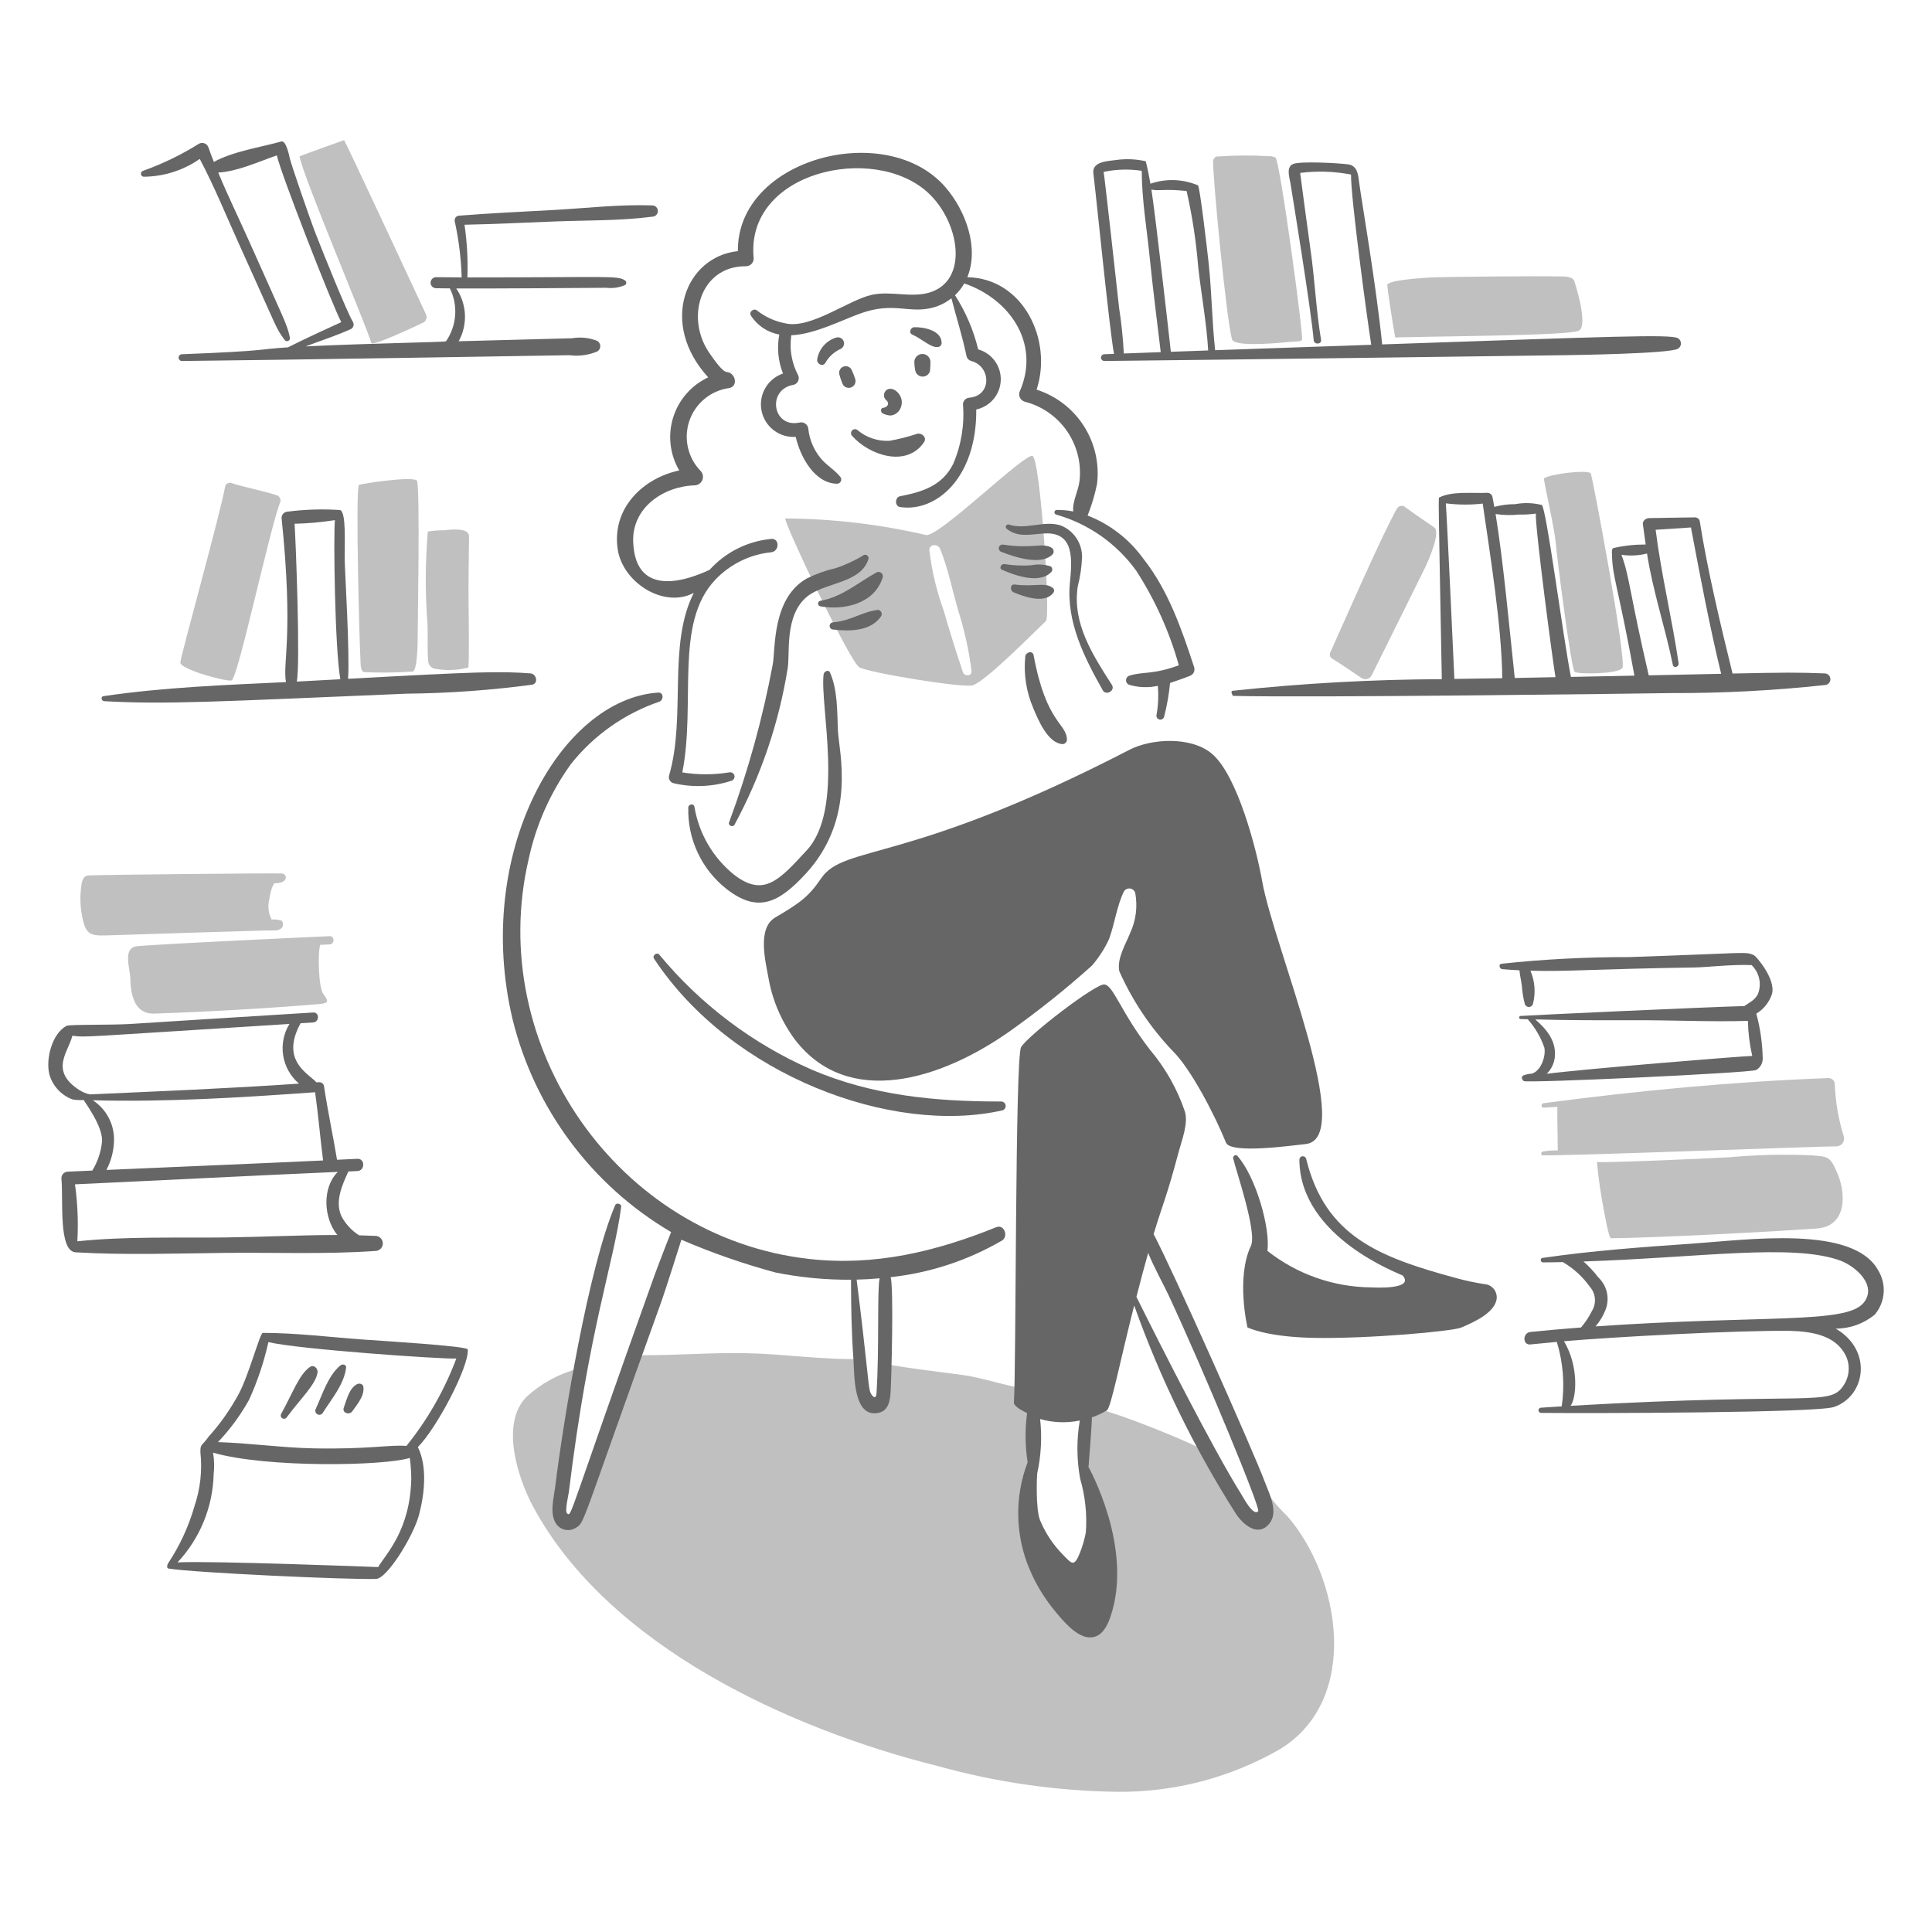<svg width="120" height="120" viewBox="0 0 120 120" fill="none" xmlns="http://www.w3.org/2000/svg">
<path d="M87.3 31.513C87.263 31.477 87.219 31.451 87.171 31.435C87.122 31.419 87.071 31.414 87.02 31.421C86.97 31.427 86.921 31.445 86.879 31.473C86.836 31.5 86.8 31.537 86.773 31.58C85.94 33 83.306 39.016 82.633 40.511C82.596 40.578 82.586 40.656 82.606 40.73C82.625 40.804 82.672 40.867 82.738 40.907C83.014 41.059 83.989 41.722 84.556 42.107C84.608 42.143 84.667 42.167 84.729 42.178C84.791 42.189 84.855 42.187 84.916 42.171C84.977 42.155 85.034 42.126 85.083 42.086C85.132 42.046 85.172 41.997 85.2 41.94C85.925 40.481 88.168 35.966 88.514 35.254C88.727 34.811 89.48 33.107 89.099 32.771C89.062 32.743 87.621 31.763 87.3 31.513Z" fill="#C0C0C0"/>
<path d="M64.132 28.32C63.648 28.12 58.295 33.41 57.506 33.229C54.641 32.564 51.712 32.219 48.772 32.202C48.756 32.632 52.792 41.113 53.373 41.448C53.954 41.783 59.843 42.754 60.425 42.563C61.241 42.298 64.157 39.341 64.968 38.569C65.263 38.28 64.616 28.518 64.132 28.32ZM59.809 41.752C59.389 40.487 58.985 39.227 58.622 37.942C58.179 36.729 57.878 35.469 57.725 34.187C57.71 33.767 58.265 33.767 58.397 34.098C58.888 35.314 59.151 36.665 59.518 37.925C59.907 39.149 60.184 40.406 60.345 41.68C60.377 42.003 59.899 42.028 59.809 41.752Z" fill="#C0C0C0"/>
<path d="M32.695 86.768C31.075 88.422 32.148 91.787 33.115 93.583C37.789 102.266 49.103 107.411 58.242 109.691C61.869 110.702 65.611 111.24 69.376 111.292C72.93 111.331 76.428 110.416 79.507 108.641C84.559 105.542 83.236 97.925 79.946 94.156C79.365 93.606 78.856 92.983 78.433 92.303C78.76 92.727 78.897 94.096 78.158 94.19C77.798 94.236 75.301 90.506 75.175 90.323C74.911 89.938 68.102 87.176 67.69 87.471C67.277 87.766 67.379 89.641 67.376 90.154C67.37 90.98 68.096 93.697 68.21 94.267C68.434 95.366 67.49 99.699 65.649 98.32C64.234 97.261 63.982 95.155 63.98 93.388C63.977 91.573 64.294 91.976 64.117 87.396C63.997 87.376 63.883 87.325 63.788 87.249C63.693 87.172 63.619 87.073 63.574 86.959C63.528 86.846 63.513 86.723 63.529 86.602C63.545 86.481 63.592 86.366 63.665 86.268C62.498 86.065 61.351 85.687 60.172 85.462C59.692 85.37 55.007 84.83 54.973 84.672C55.082 85.191 54.867 87.293 54.105 86.921C53.913 86.827 53.492 85.085 53.481 84.404C51.145 84.478 48.703 84.093 46.337 84.048C44.245 84.008 42.151 84.173 40.07 84.173C39.115 84.173 39.075 85.03 38.82 85.843C38.488 86.901 36.206 94.119 35.267 94.151C34.63 94.173 34.715 93.486 34.727 93.286C34.897 90.502 35.29 87.736 35.903 85.015C34.706 85.328 33.605 85.93 32.695 86.768Z" fill="#C0C0C0"/>
<path d="M52.931 27.077C53.977 28.268 56.306 29.071 57.392 27.466C57.583 27.185 57.272 26.882 56.985 26.938C56.422 27.125 55.847 27.272 55.263 27.377C54.544 27.42 53.835 27.189 53.28 26.73C53.234 26.684 53.171 26.658 53.106 26.657C53.041 26.657 52.978 26.683 52.932 26.729C52.885 26.775 52.859 26.838 52.859 26.903C52.859 26.968 52.885 27.031 52.931 27.077Z" fill="#666666"/>
<path d="M54.828 25.676C54.981 25.757 55.15 25.802 55.322 25.808C55.445 25.796 55.563 25.752 55.664 25.683C55.766 25.613 55.849 25.519 55.905 25.409C56.338 24.604 55.365 23.802 54.991 24.302C54.93 24.38 54.899 24.477 54.905 24.575C54.911 24.674 54.953 24.766 55.023 24.836C55.313 25.071 55.086 25.316 54.839 25.335C54.698 25.347 54.671 25.6 54.828 25.676Z" fill="#666666"/>
<path d="M62.513 32.834C63.223 33.416 64.031 33.179 64.873 33.134C66.793 33.023 66.577 34.874 66.451 36.226C66.226 38.626 67.346 40.837 68.491 42.869C68.699 43.24 69.291 42.894 69.061 42.536C67.865 40.673 66.595 38.716 66.939 36.433C67.094 35.834 67.184 35.221 67.208 34.604C67.212 34.178 67.087 33.761 66.848 33.408C66.609 33.056 66.268 32.785 65.871 32.632C64.814 32.306 63.721 32.932 62.662 32.581C62.52 32.533 62.395 32.737 62.513 32.834Z" fill="#666666"/>
<path d="M62.193 34.275C62.993 34.593 64.64 35.149 65.366 34.445C65.395 34.416 65.417 34.38 65.43 34.34C65.443 34.301 65.448 34.259 65.442 34.218C65.437 34.176 65.422 34.137 65.4 34.102C65.377 34.068 65.346 34.038 65.311 34.017C64.727 33.685 64.147 34.105 62.316 33.829C62.258 33.817 62.198 33.827 62.147 33.858C62.097 33.888 62.06 33.937 62.044 33.994C62.028 34.051 62.035 34.112 62.062 34.164C62.09 34.216 62.137 34.256 62.193 34.275Z" fill="#666666"/>
<path d="M62.239 35.39C63.04 35.745 64.573 36.29 65.294 35.533C65.318 35.508 65.337 35.478 65.348 35.445C65.359 35.412 65.363 35.377 65.358 35.342C65.354 35.307 65.342 35.274 65.323 35.245C65.303 35.216 65.278 35.191 65.248 35.173C64.853 35.049 64.433 35.029 64.028 35.113C63.48 35.148 62.929 35.123 62.387 35.036C62.192 35.005 62.024 35.295 62.239 35.39Z" fill="#666666"/>
<path d="M62.957 36.791C63.622 37.066 64.928 37.538 65.444 36.791C65.468 36.75 65.478 36.702 65.472 36.655C65.466 36.608 65.444 36.563 65.41 36.53C64.919 36.131 64.311 36.467 63.023 36.306C62.723 36.271 62.726 36.697 62.957 36.791Z" fill="#666666"/>
<path d="M63.682 40.772C63.571 41.878 63.746 42.994 64.19 44.012C64.486 44.725 65.062 46.089 65.924 46.211C65.964 46.221 66.007 46.222 66.047 46.214C66.088 46.205 66.127 46.188 66.16 46.163C66.193 46.137 66.22 46.105 66.239 46.068C66.258 46.031 66.268 45.99 66.269 45.948C66.262 44.919 64.983 44.958 64.201 40.7C64.14 40.384 63.714 40.5 63.682 40.772Z" fill="#666666"/>
<path d="M53.636 34.484C53.092 34.821 52.509 35.091 51.9 35.289C51.285 35.432 50.688 35.645 50.121 35.925C47.959 37.14 48.169 40.26 48 41.252C47.375 44.599 46.466 47.888 45.283 51.081C45.209 51.28 45.523 51.409 45.622 51.224C47.262 48.194 48.379 44.91 48.924 41.508C49.081 40.598 48.707 38.245 50.114 37.068C51.194 36.168 53.464 36.256 53.941 34.724C53.952 34.684 53.951 34.642 53.938 34.602C53.925 34.563 53.901 34.528 53.868 34.502C53.836 34.477 53.796 34.461 53.755 34.458C53.714 34.455 53.672 34.464 53.636 34.484Z" fill="#666666"/>
<path d="M50.936 37.657C52.416 37.93 54.335 37.5 54.828 35.857C54.84 35.806 54.838 35.752 54.821 35.703C54.803 35.654 54.772 35.61 54.73 35.579C54.689 35.547 54.639 35.528 54.586 35.524C54.534 35.52 54.482 35.531 54.436 35.557C53.28 36.196 52.29 37.088 50.94 37.32C50.903 37.33 50.87 37.351 50.847 37.382C50.823 37.412 50.81 37.449 50.81 37.487C50.81 37.525 50.822 37.562 50.845 37.593C50.867 37.624 50.9 37.646 50.936 37.657Z" fill="#666666"/>
<path d="M51.755 39.101C52.766 39.221 54.104 39.217 54.733 38.265C54.755 38.226 54.767 38.182 54.767 38.138C54.767 38.093 54.755 38.049 54.733 38.01C54.711 37.971 54.679 37.939 54.64 37.916C54.602 37.894 54.558 37.881 54.513 37.881C53.559 38.001 52.738 38.595 51.753 38.651C51.723 38.651 51.694 38.657 51.667 38.668C51.64 38.68 51.615 38.697 51.594 38.718C51.552 38.76 51.529 38.817 51.529 38.877C51.529 38.937 51.553 38.994 51.596 39.036C51.638 39.078 51.696 39.101 51.755 39.101Z" fill="#666666"/>
<path d="M42.751 50.155C42.724 51.125 42.925 52.088 43.338 52.967C43.75 53.846 44.363 54.616 45.126 55.216C47.072 56.74 48.375 56.074 50.033 54.283C53.233 50.826 52.104 46.663 52.046 45.389C51.992 44.206 52.035 42.883 51.557 41.777C51.462 41.556 51.176 41.703 51.155 41.886C50.921 43.836 52.48 50.246 50.111 52.811C48.412 54.651 47.449 55.759 45.596 54.332C44.282 53.272 43.404 51.766 43.13 50.1C43.084 49.883 42.761 49.947 42.751 50.155Z" fill="#666666"/>
<path d="M74.177 41.46C73.397 39.088 72.574 36.668 71.003 34.687C70.134 33.484 68.936 32.558 67.553 32.021C67.81 31.38 68.007 30.718 68.142 30.041C68.29 28.783 67.997 27.512 67.311 26.447C66.626 25.381 65.591 24.587 64.384 24.201C65.397 21.145 63.575 17.283 60.082 17.218C60.824 15.409 59.995 13.106 58.732 11.638C55.088 7.397 45.763 9.826 45.832 15.598C42.583 15.935 40.918 20.083 43.988 23.438C43.471 23.679 43.011 24.026 42.636 24.455C42.261 24.884 41.98 25.387 41.811 25.932C41.642 26.476 41.588 27.049 41.653 27.616C41.718 28.182 41.901 28.728 42.19 29.22C39.907 29.708 37.985 31.594 38.368 34.124C38.68 36.184 41.236 37.814 43.093 36.824C41.451 40.069 42.629 44.475 41.558 48.172C41.532 48.27 41.545 48.374 41.596 48.462C41.646 48.551 41.728 48.616 41.826 48.644C43.017 48.926 44.262 48.875 45.426 48.496C45.495 48.477 45.554 48.432 45.589 48.369C45.625 48.307 45.634 48.233 45.615 48.164C45.596 48.095 45.55 48.037 45.488 48.001C45.426 47.966 45.352 47.956 45.283 47.975C44.322 48.131 43.342 48.131 42.38 47.975C43.238 43.633 41.863 38.714 44.427 36.01C45.343 35.044 46.575 34.438 47.899 34.302C48.422 34.245 48.431 33.42 47.899 33.473C46.429 33.613 45.064 34.298 44.074 35.393C42.985 35.9 39.474 37.338 39.329 33.667C39.243 31.538 41.194 30.208 43.147 30.146C43.249 30.144 43.349 30.111 43.433 30.053C43.517 29.995 43.583 29.914 43.622 29.82C43.661 29.725 43.672 29.621 43.654 29.52C43.635 29.42 43.588 29.327 43.517 29.252C43.124 28.848 42.851 28.343 42.728 27.793C42.604 27.243 42.636 26.67 42.818 26.136C43.001 25.603 43.328 25.131 43.763 24.772C44.197 24.413 44.723 24.182 45.281 24.104C45.881 24.002 45.679 23.15 45.146 23.108C44.846 23.086 44.298 22.253 44.126 22.019C42.506 19.795 43.501 16.504 46.334 16.538C46.461 16.536 46.582 16.485 46.672 16.396C46.761 16.306 46.812 16.185 46.814 16.058C46.261 10.665 54.254 8.864 57.633 11.962C59.605 13.768 60.218 17.461 57.693 18.181C56.562 18.502 55.33 18.061 54.169 18.308C52.694 18.623 50.346 20.468 48.756 20.078C48.131 19.958 47.543 19.691 47.04 19.301C46.846 19.1 46.478 19.368 46.644 19.607C46.841 19.914 47.099 20.176 47.402 20.378C47.705 20.579 48.046 20.716 48.404 20.78C48.249 21.592 48.328 22.431 48.634 23.2C48.169 23.358 47.777 23.679 47.532 24.105C47.286 24.531 47.204 25.031 47.301 25.512C47.397 25.994 47.666 26.424 48.056 26.723C48.446 27.021 48.931 27.167 49.421 27.134C49.721 28.411 50.611 30.03 51.998 30.046C52.048 30.044 52.097 30.028 52.138 29.999C52.18 29.971 52.212 29.93 52.231 29.884C52.251 29.837 52.256 29.786 52.247 29.737C52.238 29.687 52.215 29.641 52.181 29.605C51.826 29.165 51.308 28.881 50.95 28.434C50.542 27.926 50.285 27.313 50.208 26.665C50.206 26.599 50.19 26.533 50.16 26.474C50.13 26.415 50.086 26.363 50.033 26.323C49.98 26.282 49.919 26.254 49.854 26.241C49.789 26.227 49.721 26.229 49.657 26.245C47.985 26.609 47.601 24.175 49.305 23.898C49.367 23.88 49.424 23.848 49.472 23.805C49.52 23.762 49.558 23.708 49.582 23.648C49.606 23.588 49.617 23.524 49.613 23.459C49.609 23.395 49.59 23.332 49.558 23.276C49.275 22.728 49.12 22.123 49.105 21.507C49.106 21.279 49.119 21.05 49.145 20.824C50.597 20.761 52.205 19.916 53.442 19.469C55.511 18.719 56.454 19.504 57.949 19.105C58.365 18.992 58.755 18.795 59.094 18.527C59.404 19.727 59.785 20.919 60.036 22.137C60.054 22.205 60.09 22.266 60.14 22.316C60.189 22.366 60.251 22.402 60.319 22.42C61.561 22.742 61.619 24.574 60.222 24.7C60.114 24.703 60.012 24.747 59.936 24.823C59.86 24.899 59.816 25.001 59.813 25.109C59.914 26.376 59.705 27.649 59.204 28.817C58.521 30.177 57.29 30.552 55.904 30.823C55.579 30.883 55.564 31.443 55.904 31.494C58.171 31.834 60.674 29.651 60.637 25.434C61.058 25.344 61.436 25.116 61.712 24.787C61.988 24.457 62.145 24.044 62.159 23.614C62.173 23.185 62.042 22.763 61.788 22.416C61.534 22.069 61.171 21.817 60.757 21.701C60.468 20.507 59.981 19.37 59.317 18.337C59.544 18.122 59.738 17.876 59.894 17.605C62.691 18.559 64.62 21.293 63.362 24.256C63.327 24.318 63.307 24.388 63.302 24.46C63.298 24.532 63.31 24.604 63.337 24.67C63.364 24.736 63.406 24.796 63.459 24.844C63.513 24.892 63.576 24.928 63.645 24.949C64.707 25.218 65.636 25.862 66.263 26.761C66.889 27.66 67.17 28.755 67.054 29.845C66.994 30.47 66.592 31.149 66.661 31.768C66.323 31.701 65.981 31.67 65.637 31.673C65.602 31.674 65.568 31.687 65.542 31.71C65.515 31.734 65.499 31.766 65.494 31.801C65.489 31.836 65.497 31.871 65.516 31.901C65.536 31.93 65.565 31.952 65.599 31.962C67.606 32.531 69.361 33.763 70.579 35.457C71.749 37.268 72.639 39.246 73.219 41.323C71.579 41.923 71.047 41.69 70.152 41.966C70.091 41.985 70.037 42.023 69.999 42.075C69.961 42.127 69.94 42.189 69.94 42.253C69.94 42.317 69.961 42.38 69.999 42.431C70.037 42.483 70.091 42.521 70.152 42.54C70.725 42.705 71.33 42.726 71.913 42.6C71.967 43.197 71.941 43.799 71.836 44.39C71.819 44.452 71.827 44.518 71.859 44.574C71.891 44.63 71.944 44.672 72.006 44.689C72.068 44.706 72.135 44.697 72.191 44.666C72.247 44.634 72.288 44.581 72.305 44.519C72.483 43.83 72.607 43.127 72.675 42.419C72.675 42.419 73.515 42.141 73.875 41.992C73.984 41.959 74.077 41.886 74.134 41.787C74.19 41.688 74.205 41.57 74.177 41.46Z" fill="#666666"/>
<path d="M92.183 79.756C91.604 79.667 91.031 79.545 90.467 79.39C85.636 78.082 82.313 76.791 81.127 71.974C81.114 71.924 81.083 71.88 81.039 71.852C80.996 71.823 80.944 71.811 80.892 71.817C80.841 71.824 80.794 71.85 80.76 71.889C80.725 71.928 80.707 71.979 80.707 72.031C80.736 76.91 87.067 79.152 87.13 79.231C87.862 80.111 85.387 79.971 85.15 79.961C82.815 79.939 80.553 79.141 78.72 77.694C78.916 76.311 78.008 73.092 76.856 71.795C76.747 71.675 76.564 71.805 76.595 71.948C76.753 72.662 78.099 76.54 77.696 77.384C76.758 79.369 77.482 82.446 77.482 82.446C77.482 82.446 78.595 83.036 81.58 83.097C84.919 83.165 90.195 82.693 90.76 82.457C91.463 82.157 92.864 81.553 92.962 80.657C92.972 80.546 92.961 80.434 92.927 80.328C92.893 80.222 92.838 80.124 92.765 80.039C92.692 79.955 92.603 79.886 92.503 79.838C92.403 79.789 92.294 79.761 92.183 79.756Z" fill="#666666"/>
<path d="M40.623 59.545C45.44 66.841 55.45 70.514 62.267 68.965C62.33 68.946 62.385 68.904 62.421 68.848C62.456 68.792 62.471 68.725 62.462 68.659C62.454 68.594 62.422 68.533 62.372 68.488C62.323 68.444 62.26 68.418 62.193 68.416C58.12 68.422 54.195 68.056 50.41 66.436C46.742 64.828 43.502 62.382 40.95 59.296C40.8 59.114 40.494 59.35 40.623 59.545Z" fill="#666666"/>
<path d="M61.88 76.223C58.117 77.743 54.335 78.654 50.252 78.195C38.321 76.85 30.133 64.902 32.837 53.36C33.296 51.223 34.195 49.206 35.477 47.435C36.898 45.656 38.799 44.319 40.954 43.582C41.232 43.473 41.229 42.992 40.877 43.017C34.779 43.437 29.393 53.015 31.837 63.311C32.514 66.059 33.733 68.644 35.425 70.914C37.116 73.184 39.244 75.092 41.684 76.526C41.665 76.563 40.877 78.588 40.643 79.238C35.22 94.38 35.52 94.205 35.227 94.004C35.06 93.887 35.312 92.844 35.332 92.678C36.582 82.453 38.113 78.528 38.584 74.957C38.61 74.764 38.284 74.678 38.209 74.856C36.553 78.742 35.005 88.126 34.479 92.384C34.4 93.025 34.155 93.898 34.469 94.516C34.523 94.631 34.6 94.734 34.697 94.818C34.793 94.901 34.906 94.963 35.028 94.999C35.15 95.035 35.279 95.045 35.405 95.028C35.531 95.01 35.652 94.966 35.76 94.898C36.343 94.535 35.986 94.969 41.019 81.011C41.374 80.026 42.322 77.001 42.322 77.001C44.22 77.819 46.174 78.499 48.169 79.038C49.713 79.348 51.284 79.498 52.858 79.486C52.861 81.142 52.888 82.781 53.009 84.436C53.077 85.357 52.975 88.087 54.563 87.755C55.195 87.623 55.283 86.989 55.318 86.45C55.37 85.639 55.518 79.928 55.318 79.327C57.756 79.062 60.11 78.288 62.23 77.056C62.656 76.8 62.376 76.024 61.88 76.223ZM54.44 86.539C54.407 87.043 54.087 86.644 54.026 86.38C53.906 85.853 53.827 84.386 53.207 79.48C53.684 79.469 54.16 79.442 54.635 79.398C54.472 80.093 54.622 83.778 54.441 86.539H54.44Z" fill="#666666"/>
<path d="M78.587 92.11C77.774 89.95 72.738 78.67 71.653 76.655C72.227 74.752 72.47 74.342 73.218 71.515C73.403 70.82 73.818 69.78 73.595 69.035C73.119 67.635 72.384 66.336 71.43 65.206C69.603 62.852 69.16 61.196 68.589 61.146C68.039 61.098 63.853 64.311 63.422 65.038C63.044 65.675 63.122 85.207 62.975 87.092C62.952 87.392 63.667 87.692 63.794 87.774C63.659 88.786 63.67 89.813 63.828 90.822C63.003 92.985 63.053 95.384 63.966 97.511C64.352 98.416 64.864 99.26 65.489 100.02C65.969 100.6 66.775 101.611 67.595 101.696C68.365 101.776 68.746 101.072 68.959 100.457C70.45 96.167 67.609 91.118 67.609 91.118C67.609 91.118 67.821 88.533 67.818 88.034C68.144 87.925 68.457 87.779 68.75 87.6C69.008 87.441 69.59 84.441 70.447 81.088C72.063 85.627 74.185 89.97 76.772 94.034C77.202 94.683 78.124 95.488 78.824 94.655C79.43 93.936 78.863 92.839 78.587 92.11ZM67.443 95.188C67.362 95.608 67.243 96.02 67.088 96.419C66.71 97.379 66.569 97.116 66.037 96.583C65.425 95.966 64.938 95.236 64.604 94.434C64.312 93.73 64.403 91.621 64.424 91.515C64.666 90.407 64.727 89.267 64.604 88.139C65.406 88.369 66.251 88.4 67.067 88.232C66.864 89.428 66.872 90.65 67.09 91.844C67.406 92.929 67.526 94.061 67.443 95.188ZM78.15 93.858C77.855 94.223 77.208 92.985 77.079 92.778C75.359 90.031 72.077 83.556 70.585 80.549C70.877 79.413 71.115 78.532 71.315 77.821C71.679 78.728 72.299 79.839 72.571 80.422C74.871 85.36 78.3 93.674 78.15 93.858Z" fill="#666666"/>
<path d="M97.751 17.384C97.486 17.102 96.933 17.183 96.584 17.168C96.036 17.143 89.719 17.176 88.652 17.246C87.982 17.291 86.154 17.426 86.165 17.708C86.174 17.941 86.515 20.21 86.658 20.959C90.332 20.869 97.448 20.839 98.062 20.539C98.694 20.233 97.786 17.422 97.751 17.384Z" fill="#C0C0C0"/>
<path d="M114.127 72.885C113.677 71.836 113.587 71.843 112.52 71.761C110.826 71.684 109.128 71.723 107.439 71.877C106.503 71.943 99.198 72.254 99.187 72.167C99.284 73.207 99.434 74.24 99.635 75.265C99.67 75.416 99.922 76.909 100.064 76.909C103.297 76.881 111.313 76.42 112.093 76.354C112.732 76.3 113.353 76.362 113.866 75.93C114.675 75.253 114.534 73.835 114.127 72.885Z" fill="#C0C0C0"/>
<path d="M116.666 78.917C115.121 76.069 108.584 77.007 105.055 77.248C101.956 77.461 98.87 77.686 95.801 78.133C95.641 78.157 95.681 78.412 95.838 78.41C96.248 78.41 96.658 78.399 97.069 78.391C97.735 78.778 98.31 79.303 98.755 79.932C98.933 80.136 99.04 80.392 99.062 80.662C99.084 80.932 99.018 81.202 98.875 81.432C98.693 81.798 98.466 82.141 98.2 82.452C97.151 82.532 96.103 82.625 95.056 82.731C94.564 82.781 94.56 83.556 95.056 83.506C95.603 83.449 96.15 83.398 96.697 83.348C97.093 84.644 97.197 86.011 97.002 87.351C96.574 87.377 96.146 87.404 95.718 87.434C95.675 87.434 95.634 87.451 95.603 87.481C95.573 87.512 95.556 87.553 95.556 87.596C95.556 87.639 95.573 87.68 95.603 87.71C95.634 87.741 95.675 87.758 95.718 87.758C98.993 87.788 112.801 87.758 113.898 87.394C115.845 86.751 116.366 83.9 114.022 82.524C114.908 82.524 115.767 82.215 116.449 81.649C116.766 81.273 116.957 80.808 116.996 80.318C117.035 79.828 116.919 79.338 116.666 78.917ZM114.644 84.197C114.78 84.481 114.841 84.795 114.823 85.11C114.805 85.425 114.708 85.73 114.541 85.997C113.657 87.41 112.766 86.437 97.548 87.317C97.903 86.897 98.101 84.905 97.141 83.305C100.363 83.031 107.891 82.624 111.17 82.663C112.56 82.696 114.026 82.947 114.644 84.199V84.197ZM115.738 80.933C114.646 82.248 109.508 81.662 99.1 82.385C99.364 82.082 99.574 81.735 99.72 81.36C99.856 81.018 99.886 80.643 99.807 80.284C99.728 79.925 99.543 79.597 99.277 79.344C99.002 78.985 98.693 78.653 98.354 78.353C105.61 78.113 111.31 77.223 114.283 78.289C115.216 78.625 116.654 79.835 115.74 80.936L115.738 80.933Z" fill="#666666"/>
<path d="M114.526 70.604C114.195 69.547 114.005 68.452 113.963 67.345C113.962 67.244 113.921 67.147 113.85 67.075C113.778 67.003 113.681 66.962 113.579 66.961C107.645 67.182 101.759 67.741 95.879 68.521C95.709 68.544 95.699 68.807 95.879 68.797C96.164 68.782 96.448 68.764 96.731 68.747C96.717 69.692 96.748 69.998 96.755 71.457C96.451 71.447 96.147 71.469 95.847 71.521C95.672 71.569 95.744 71.701 95.747 71.749C95.753 71.863 113.337 71.18 114.071 71.202C114.144 71.2 114.215 71.183 114.279 71.15C114.343 71.117 114.399 71.07 114.443 71.013C114.487 70.955 114.517 70.888 114.531 70.818C114.546 70.747 114.544 70.674 114.526 70.604Z" fill="#C0C0C0"/>
<path d="M29.053 83.812C29.033 83.61 23.705 83.282 22.651 83.208C20.579 83.063 18.407 82.788 16.324 82.788C16.144 82.788 15.477 85.36 14.832 86.571C14.314 87.532 13.684 88.428 12.953 89.24C12.528 89.847 12.433 89.66 12.449 90.226C12.566 91.337 12.443 92.46 12.089 93.52C11.729 94.785 11.177 95.987 10.452 97.084C10.441 97.084 10.282 97.396 10.481 97.428C12.077 97.686 21.594 98.125 23.357 98.07C24.05 98.049 25.67 95.416 26.023 94.102C26.358 92.855 26.563 91.102 25.955 89.883C27.152 88.67 29.155 84.84 29.053 83.812ZM15.47 86.944C15.994 85.795 16.396 84.594 16.67 83.362C18.548 83.81 27.461 84.425 28.343 84.382C27.606 86.345 26.56 88.177 25.244 89.809C24.189 89.723 22.927 90.026 19.466 89.96C17.489 89.92 15.511 89.632 13.539 89.572C14.291 88.781 14.94 87.898 15.47 86.944ZM25.545 91.813C25.489 95.053 23.962 96.523 23.488 97.333C23.477 97.333 12.995 96.929 11.027 97.043C12.418 95.557 13.216 93.614 13.27 91.579C13.321 91.129 13.309 90.674 13.233 90.227C16.562 91.187 23.885 91.055 25.455 90.553C25.507 90.971 25.538 91.392 25.545 91.813Z" fill="#666666"/>
<path d="M17.816 88.024C18.782 86.738 19.589 86.008 19.721 85.264C19.765 85.017 19.504 84.734 19.253 84.904C18.588 85.358 18.196 86.491 17.464 87.818C17.438 87.865 17.431 87.92 17.445 87.972C17.459 88.023 17.493 88.067 17.539 88.094C17.585 88.121 17.64 88.129 17.692 88.116C17.743 88.103 17.788 88.07 17.816 88.024Z" fill="#666666"/>
<path d="M20.04 87.766C20.593 86.887 21.372 85.995 21.498 84.946C21.521 84.751 21.269 84.706 21.149 84.802C20.363 85.453 20.034 86.607 19.608 87.517C19.581 87.573 19.576 87.638 19.595 87.699C19.613 87.759 19.654 87.81 19.709 87.841C19.763 87.873 19.828 87.883 19.889 87.869C19.951 87.855 20.004 87.818 20.04 87.766Z" fill="#666666"/>
<path d="M21.88 87.66C22.186 87.221 22.655 86.7 22.569 86.128C22.541 85.948 22.316 85.904 22.182 85.97C21.689 86.215 21.526 86.963 21.352 87.437C21.236 87.765 21.704 87.912 21.88 87.66Z" fill="#666666"/>
<path d="M98.794 29.383C98.426 29.168 96.209 29.46 95.896 29.715C95.853 29.75 96.556 32.831 96.629 33.714C96.7 34.609 97.594 41.59 97.806 41.735C98.018 41.881 100.467 41.881 100.766 41.495C101.066 41.11 98.894 29.441 98.794 29.383Z" fill="#C0C0C0"/>
<path d="M80.872 21.099C80.971 20.844 79.497 9.939 79.22 9.784C79.082 9.72 78.929 9.69 78.776 9.698C77.694 9.638 76.609 9.648 75.527 9.725C75.442 9.783 75.379 9.868 75.347 9.965C75.325 11.074 76.178 19.865 76.522 21.073C76.65 21.519 78.802 21.365 80.044 21.242C80.603 21.19 80.801 21.236 80.872 21.099Z" fill="#C0C0C0"/>
<path d="M26.447 19.5C26.174 18.911 21.415 8.687 21.369 8.704C20.366 9.07 19.603 9.331 18.604 9.709C18.816 10.98 22.92 20.595 23.056 21.3C23.107 21.558 26.077 20.135 26.312 20.024C26.397 19.971 26.459 19.887 26.484 19.789C26.509 19.692 26.496 19.588 26.447 19.5Z" fill="#C0C0C0"/>
<path d="M40.511 12.758C38.526 12.687 36.497 12.921 34.516 13.035C32.518 13.15 30.515 13.236 28.521 13.395C28.477 13.396 28.435 13.407 28.396 13.426C28.357 13.446 28.323 13.474 28.297 13.509C28.271 13.543 28.252 13.584 28.244 13.626C28.235 13.669 28.236 13.713 28.246 13.755C28.496 14.897 28.64 16.06 28.676 17.229C28.142 17.229 27.607 17.224 27.074 17.216C26.985 17.22 26.901 17.258 26.84 17.322C26.779 17.386 26.744 17.471 26.744 17.56C26.744 17.649 26.779 17.734 26.84 17.798C26.901 17.862 26.985 17.9 27.074 17.903C27.364 17.908 27.655 17.909 27.943 17.912C28.199 18.431 28.312 19.009 28.27 19.587C28.228 20.164 28.032 20.719 27.703 21.196C27.663 21.256 23.09 21.316 18.983 21.515C19.926 21.155 20.888 20.855 21.809 20.431C21.881 20.387 21.932 20.317 21.953 20.235C21.974 20.153 21.963 20.067 21.921 19.994C21.556 19.399 20.086 15.746 19.631 14.577C19.183 13.423 18.11 10.271 18.005 9.856C17.971 9.724 17.782 8.701 17.471 8.788C16.223 9.142 14.471 9.398 13.283 10.058C13.168 9.765 13.057 9.471 12.952 9.175C12.934 9.115 12.904 9.06 12.862 9.014C12.82 8.967 12.769 8.931 12.711 8.907C12.653 8.884 12.591 8.874 12.528 8.878C12.466 8.882 12.406 8.9 12.352 8.931C11.26 9.614 10.097 10.178 8.884 10.611C8.842 10.624 8.806 10.652 8.782 10.689C8.758 10.726 8.748 10.771 8.754 10.815C8.76 10.859 8.781 10.899 8.814 10.929C8.847 10.959 8.889 10.976 8.933 10.977C10.177 10.966 11.388 10.581 12.408 9.871C13.336 11.627 14.088 13.493 14.909 15.299C17.249 20.454 17.108 20.339 17.657 21.083C17.677 21.127 17.713 21.161 17.758 21.178C17.803 21.195 17.853 21.195 17.897 21.177C17.942 21.158 17.977 21.123 17.996 21.079C18.015 21.035 18.017 20.985 18 20.94C17.824 20.118 17.68 19.939 15.583 15.227C14.917 13.727 14.188 12.239 13.554 10.718C14.754 10.651 16.069 10.038 17.195 9.652C17.422 10.732 20.648 18.989 21.197 20.008C20.366 20.384 18.82 21.1 17.885 21.574C15.857 21.705 16.761 21.787 11.303 22.003C11.247 22.003 11.194 22.025 11.154 22.065C11.115 22.104 11.093 22.157 11.093 22.213C11.093 22.269 11.115 22.322 11.154 22.362C11.194 22.401 11.247 22.423 11.303 22.423C16.423 22.375 34.763 22.076 35.374 22.063C35.96 22.138 36.556 22.057 37.101 21.829C37.157 21.795 37.204 21.747 37.236 21.689C37.268 21.632 37.285 21.568 37.285 21.502C37.285 21.436 37.268 21.372 37.236 21.314C37.204 21.257 37.157 21.209 37.101 21.175C36.602 20.976 36.057 20.918 35.528 21.01C32.782 21.079 30.46 21.141 28.49 21.196C28.77 20.689 28.904 20.114 28.878 19.536C28.851 18.958 28.666 18.398 28.341 17.918C29.939 17.93 37.144 17.882 37.662 17.875C38.056 17.922 38.454 17.864 38.819 17.708C38.844 17.692 38.864 17.671 38.879 17.646C38.893 17.62 38.9 17.591 38.9 17.562C38.9 17.533 38.893 17.504 38.879 17.479C38.864 17.453 38.844 17.431 38.819 17.416C38.321 17.102 37.919 17.231 29.032 17.231C29.07 16.137 29.01 15.042 28.852 13.959C30.742 13.921 32.632 13.825 34.52 13.753C36.503 13.678 38.546 13.717 40.514 13.459C40.56 13.458 40.606 13.449 40.648 13.431C40.691 13.414 40.729 13.387 40.761 13.355C40.794 13.322 40.819 13.283 40.837 13.241C40.854 13.198 40.863 13.153 40.863 13.107C40.862 13.061 40.853 13.015 40.835 12.973C40.818 12.931 40.792 12.892 40.759 12.86C40.726 12.827 40.688 12.802 40.645 12.784C40.602 12.767 40.557 12.758 40.511 12.758Z" fill="#666666"/>
<path d="M25.909 29.88C25.822 29.52 22.343 30.06 22.294 30.12C22.07 30.385 22.331 40.146 22.385 40.879C22.403 41.113 22.358 41.608 22.58 41.746C23.601 41.794 24.625 41.782 25.645 41.71C25.94 41.585 25.945 39.812 25.945 39.38C25.945 38.545 26.09 30.626 25.909 29.88Z" fill="#C0C0C0"/>
<path d="M17.181 30.761C16.406 30.496 15.13 30.259 14.353 29.996C14.277 29.976 14.196 29.987 14.128 30.025C14.059 30.064 14.009 30.128 13.987 30.203C13.703 31.841 11.214 40.778 11.2 41.147C11.183 41.581 14.146 42.382 14.391 42.256C14.8 42.047 16.785 32.697 17.413 31.168C17.435 31.084 17.424 30.994 17.38 30.917C17.337 30.841 17.265 30.785 17.181 30.761Z" fill="#C0C0C0"/>
<path d="M23.31 76.763C22.974 76.747 22.637 76.735 22.3 76.727C21.84 76.433 21.464 76.025 21.208 75.543C20.788 74.629 21.248 73.611 21.64 72.761L22.194 72.737C22.683 72.716 22.684 71.951 22.194 71.975L20.934 72.035C20.679 70.502 20.349 68.972 20.121 67.438C20.103 67.374 20.065 67.318 20.012 67.278C19.959 67.238 19.895 67.216 19.829 67.216L19.655 67.228C19.175 66.684 17.383 65.89 18.672 63.554C18.933 63.537 19.193 63.522 19.452 63.505C19.847 63.481 19.85 62.861 19.452 62.888C16.899 63.047 9.343 63.517 8.117 63.599C6.934 63.677 4.303 63.62 4.127 63.719C3.227 64.207 2.832 65.777 3.064 66.724C3.163 67.079 3.346 67.407 3.596 67.679C3.846 67.951 4.157 68.16 4.504 68.288C4.734 68.328 4.969 68.34 5.202 68.323C5.188 68.366 6.35 69.855 6.342 70.849C6.287 71.507 6.078 72.143 5.732 72.706L4.219 72.774C4.112 72.775 4.009 72.818 3.933 72.893C3.858 72.969 3.815 73.072 3.814 73.179C3.944 74.519 3.609 77.721 4.702 77.784C7.778 77.964 10.927 77.853 14.005 77.819C17.084 77.786 20.233 77.916 23.31 77.699C23.434 77.699 23.553 77.65 23.641 77.562C23.729 77.474 23.778 77.355 23.778 77.231C23.778 77.107 23.729 76.988 23.641 76.9C23.553 76.812 23.434 76.763 23.31 76.763ZM4.933 67.709C3.035 66.488 4.273 65.314 4.492 64.334C5.484 64.433 4.665 64.434 17.978 63.599C17.619 64.186 17.481 64.882 17.589 65.562C17.698 66.242 18.046 66.86 18.571 67.306C14.241 67.606 9.911 67.778 5.576 67.975C5.348 67.924 5.131 67.834 4.933 67.709ZM5.765 68.34C10.373 68.46 14.974 68.171 19.572 67.841C19.768 69.246 19.889 70.67 20.067 72.079C15.581 72.288 11.096 72.469 6.61 72.667C6.923 72.071 7.085 71.408 7.084 70.735C7.077 70.258 6.953 69.791 6.723 69.373C6.493 68.955 6.164 68.601 5.765 68.34ZM14.005 76.86C10.959 76.898 7.835 76.783 4.803 77.1C4.871 75.918 4.822 74.732 4.657 73.56C10.099 73.31 15.54 73.027 20.983 72.788C20.002 73.753 20.083 75.638 20.953 76.708C18.638 76.71 16.307 76.831 14.005 76.86Z" fill="#666666"/>
<path d="M20.467 58.147C20.325 58.153 8.94 58.672 8.416 58.786C7.631 58.957 8.08 60.188 8.092 60.74C8.115 61.774 8.332 62.999 9.601 62.956C13.201 62.836 16.959 62.606 19.845 62.363C20.475 62.309 20.385 62.143 20.077 61.731C19.795 61.357 19.717 59.251 19.888 58.688L20.469 58.66C20.796 58.645 20.798 58.132 20.467 58.147Z" fill="#C0C0C0"/>
<path d="M17.49 57.187C17.291 57.121 17.082 57.096 16.874 57.113C16.677 56.74 16.622 56.308 16.719 55.898C16.839 55.058 17.044 54.865 17.044 54.865C17.044 54.865 17.537 54.871 17.696 54.664C17.725 54.628 17.744 54.585 17.751 54.539C17.757 54.493 17.751 54.447 17.732 54.404C17.713 54.362 17.683 54.325 17.645 54.299C17.607 54.273 17.562 54.257 17.516 54.255C17.059 54.223 6.17 54.332 5.507 54.375C5.079 54.4 5.065 54.898 5.023 55.258C4.96 55.887 5.002 56.522 5.148 57.137C5.347 58.01 5.66 58.121 6.477 58.104C7.846 58.069 16.557 57.77 17.037 57.789C17.687 57.806 17.628 57.274 17.49 57.187Z" fill="#C0C0C0"/>
<path d="M32.946 41.825C31.037 41.684 29.676 41.718 21.619 42.163C21.734 40.595 21.418 35.491 21.407 34.684C21.397 33.823 21.52 31.734 21.107 31.679C20.031 31.607 18.95 31.64 17.879 31.777C17.776 31.778 17.677 31.819 17.604 31.892C17.531 31.965 17.49 32.064 17.489 32.167C18.247 39.506 17.545 41.116 17.761 42.367C13.978 42.547 10.163 42.687 6.426 43.24C6.238 43.268 6.296 43.54 6.466 43.552C10.312 43.765 13.376 43.584 25.274 43.085C27.871 43.059 30.464 42.873 33.038 42.53C33.463 42.461 33.325 41.852 32.946 41.825ZM18.432 42.335C18.664 41.324 18.372 33.563 18.296 32.531C19.136 32.513 19.973 32.438 20.803 32.305C20.707 33.101 20.792 40.253 21.139 42.189C19.702 42.269 19.38 42.288 18.432 42.335Z" fill="#666666"/>
<path d="M29.105 37.531C29.086 36.126 29.123 34.724 29.131 33.321C29.131 33.118 29.042 32.759 27.587 32.937C27.247 32.934 26.907 32.96 26.572 33.015C26.412 34.909 26.404 36.812 26.548 38.707C26.596 39.46 26.524 40.327 26.599 41.077C26.607 41.176 26.644 41.271 26.704 41.351C26.765 41.43 26.848 41.49 26.942 41.524C27.651 41.666 28.383 41.646 29.083 41.464C29.152 41.4 29.114 38.227 29.105 37.531Z" fill="#C0C0C0"/>
<path d="M104.22 21.005C103.734 20.749 100.089 20.905 85.849 21.392C85.471 17.638 84.556 12.407 84.419 11.33C84.359 10.861 84.317 10.283 83.725 10.207C83.112 10.127 80.731 9.996 80.305 10.191C79.87 10.391 80.095 11.031 80.155 11.399C80.247 11.975 81.445 19.289 81.595 21.127C81.619 21.427 82.102 21.394 82.054 21.109C81.742 19.249 81.665 17.351 81.394 15.481C81.263 14.59 80.755 10.741 80.755 10.741C81.807 10.606 82.874 10.64 83.915 10.842C83.881 12.134 84.918 19.846 85.171 21.415C81.899 21.527 78.446 21.647 75.475 21.752C75.281 19.99 75.266 18.212 75.082 16.444C74.988 15.548 74.522 11.566 74.408 11.512C73.471 11.115 72.419 11.079 71.456 11.411C71.375 10.94 71.28 10.474 71.165 10.015C70.547 9.876 69.908 9.851 69.28 9.943C68.891 10.006 67.813 10.006 67.91 10.762C68.073 12.029 68.921 20.593 69.194 21.979L68.594 22.002C68.539 22.002 68.485 22.024 68.446 22.064C68.406 22.103 68.384 22.156 68.384 22.212C68.384 22.268 68.406 22.321 68.446 22.36C68.485 22.4 68.539 22.422 68.594 22.422C73.715 22.373 96.547 22.075 97.161 22.062C97.761 22.05 103.694 21.973 104.222 21.659C104.279 21.625 104.325 21.577 104.358 21.52C104.39 21.462 104.407 21.398 104.407 21.332C104.406 21.266 104.389 21.201 104.356 21.144C104.324 21.087 104.277 21.039 104.22 21.005ZM69.803 21.956C69.754 21.005 69.655 20.057 69.508 19.116C69.388 17.989 68.588 10.798 68.548 10.678C69.326 10.512 70.128 10.489 70.915 10.61C70.925 12.457 71.222 14.126 71.407 15.957C71.603 17.907 71.862 19.925 72.095 21.872C71.227 21.904 70.454 21.932 69.803 21.956ZM72.724 21.85C72.49 19.756 71.743 13.196 71.516 11.776C72.044 11.878 72.325 11.716 73.702 11.864C74.055 13.416 74.295 14.992 74.422 16.578C74.615 18.302 74.941 20.034 75.042 21.767L72.724 21.85Z" fill="#666666"/>
<path d="M113.327 41.826C111.632 41.76 110.906 41.766 107.612 41.834C106.87 38.82 106.052 35.41 105.572 32.359C105.555 32.295 105.516 32.238 105.463 32.197C105.41 32.157 105.345 32.135 105.278 32.135C104.324 32.156 103.37 32.156 102.416 32.181C102.233 32.186 102.014 32.35 102.041 32.556C102.096 32.978 102.154 33.4 102.216 33.82C101.544 33.817 100.875 33.89 100.22 34.039C100.082 34.061 100.123 34.395 100.123 34.424C100.147 35.869 100.493 36.333 101.517 41.965C100.354 41.989 99.047 42.016 97.573 42.044C97.078 39.551 96.041 31.479 95.758 31.364C95.218 31.229 94.656 31.212 94.109 31.315C93.672 31.312 93.236 31.369 92.815 31.484C92.778 31.274 92.739 31.064 92.698 30.853C92.679 30.783 92.637 30.721 92.579 30.677C92.521 30.632 92.45 30.608 92.377 30.608C91.477 30.655 90.227 30.488 89.408 30.893C89.334 30.929 89.33 30.229 89.553 42.184C85.219 42.202 80.888 42.442 76.579 42.904C76.381 42.926 76.579 43.222 76.579 43.222C81.259 43.348 102.118 43.077 103.823 43.048C106.998 43.059 110.171 42.893 113.328 42.551C113.424 42.551 113.516 42.513 113.584 42.445C113.652 42.377 113.69 42.285 113.69 42.188C113.69 42.092 113.652 42 113.584 41.932C113.516 41.864 113.424 41.826 113.327 41.826ZM90.334 42.169C90.274 40.808 89.862 31.897 89.803 31.264C90.563 31.36 91.332 31.366 92.094 31.279C92.545 34.417 93.276 38.885 93.308 42.124C92.305 42.14 91.313 42.155 90.334 42.169ZM94.083 42.109C93.761 39.113 93.373 34.84 92.893 31.927C93.371 31.999 93.857 32.011 94.338 31.96C94.692 31.969 95.045 31.949 95.395 31.9C95.335 32.716 96.468 41.255 96.614 42.059C96.135 42.073 94.567 42.103 94.083 42.111V42.109ZM102.405 41.944C101.215 36.823 101.215 35.803 100.712 34.459C101.242 34.539 101.781 34.512 102.3 34.38C102.647 36.67 103.443 39.023 103.902 41.293C103.95 41.533 104.296 41.425 104.262 41.195C103.86 38.462 103.176 35.647 102.835 32.906C103.567 32.862 104.297 32.808 105.029 32.762C105.581 35.705 106.191 38.93 106.904 41.851C105.731 41.875 104.27 41.908 102.405 41.947V41.944Z" fill="#666666"/>
<path d="M108.954 59.336C108.401 59.081 108.644 59.195 101.204 59.447C98.551 59.441 95.899 59.578 93.261 59.858C93.059 59.888 93.13 60.178 93.307 60.195C93.662 60.227 94.02 60.25 94.376 60.267C94.406 60.591 94.483 60.916 94.526 61.238C94.551 61.617 94.612 61.993 94.709 62.361C94.726 62.415 94.759 62.462 94.804 62.495C94.85 62.528 94.904 62.546 94.961 62.546C95.017 62.546 95.072 62.528 95.117 62.495C95.162 62.462 95.196 62.415 95.213 62.361C95.392 61.673 95.338 60.946 95.057 60.293C97.439 60.356 98.965 60.187 105.305 60.09C105.965 60.08 107.614 59.892 108.794 59.943C109.029 60.169 109.192 60.458 109.263 60.776C109.334 61.094 109.31 61.426 109.193 61.73C109 62.128 108.653 62.27 108.343 62.488C105.987 62.551 95.153 63.049 94.452 63.102C94.427 63.102 94.402 63.112 94.384 63.13C94.366 63.148 94.356 63.173 94.356 63.198C94.356 63.224 94.366 63.248 94.384 63.266C94.402 63.284 94.427 63.294 94.452 63.294C94.598 63.298 94.744 63.301 94.89 63.306C95.347 63.82 95.698 64.42 95.923 65.071C96.03 65.586 95.713 66.543 95.129 66.688C94.955 66.699 94.783 66.735 94.619 66.796C94.468 66.887 94.518 67.045 94.644 67.147C94.824 67.291 108.708 66.641 109.075 66.461C109.207 66.386 109.316 66.276 109.388 66.142C109.461 66.008 109.494 65.857 109.485 65.705C109.464 64.777 109.331 63.855 109.088 62.959C109.549 62.681 109.894 62.247 110.062 61.736C110.314 60.805 109.064 59.387 108.954 59.336ZM96.071 66.695C96.371 66.4 96.552 66.006 96.58 65.587C96.64 64.603 96.04 63.914 95.36 63.318C97.429 63.374 99.5 63.375 101.569 63.369C103.898 63.361 106.239 63.478 108.565 63.409C108.581 64.143 108.671 64.873 108.836 65.587C108.326 65.584 98.472 66.386 96.071 66.695Z" fill="#666666"/>
<path d="M78.395 54.728C78.069 52.865 76.884 48.182 75.275 46.818C74.006 45.738 71.541 45.853 70.144 46.575C56.326 53.72 52.44 52.44 51.007 54.55C50.219 55.71 49.673 56.091 48.148 56.989C47.039 57.641 47.527 59.636 47.724 60.698C47.962 62.104 48.529 63.434 49.38 64.578C52.653 68.843 58.414 67.113 62.777 64.011C64.532 62.764 66.215 61.419 67.817 59.98C68.252 59.48 68.614 58.92 68.889 58.318C69.236 57.37 69.369 56.265 69.809 55.367C69.849 55.304 69.906 55.253 69.973 55.221C70.041 55.189 70.116 55.177 70.19 55.187C70.264 55.196 70.334 55.227 70.391 55.276C70.448 55.324 70.49 55.388 70.511 55.46C70.667 56.303 70.557 57.173 70.196 57.95C69.917 58.654 69.368 59.522 69.52 60.321C70.338 62.161 71.468 63.846 72.86 65.301C73.996 66.43 75.463 69.286 76.15 70.973C76.44 71.689 80.258 71.147 81.095 71.059C84.268 70.723 79.112 58.816 78.395 54.728Z" fill="#666666"/>
<path d="M56.79 22.487C56.793 22.675 56.815 22.863 56.856 23.047C56.883 23.146 56.943 23.234 57.025 23.296C57.106 23.358 57.206 23.392 57.309 23.392C57.412 23.392 57.512 23.358 57.594 23.296C57.676 23.234 57.735 23.146 57.763 23.047C57.779 22.94 57.796 22.567 57.793 22.487C57.793 22.354 57.74 22.226 57.646 22.132C57.552 22.038 57.425 21.985 57.292 21.985C57.158 21.985 57.031 22.038 56.937 22.132C56.843 22.226 56.79 22.354 56.79 22.487Z" fill="#666666"/>
<path d="M52.135 23.261C52.181 23.438 52.239 23.611 52.309 23.78C52.339 23.889 52.41 23.98 52.508 24.036C52.606 24.091 52.721 24.105 52.829 24.075C52.938 24.045 53.029 23.973 53.085 23.876C53.14 23.778 53.154 23.662 53.124 23.554C53.059 23.345 52.979 23.142 52.884 22.945C52.833 22.86 52.753 22.796 52.659 22.765C52.565 22.734 52.463 22.738 52.371 22.777C52.28 22.815 52.205 22.885 52.162 22.974C52.118 23.063 52.108 23.165 52.133 23.261H52.135Z" fill="#666666"/>
<path d="M51.274 22.52C51.496 22.139 51.834 21.837 52.238 21.66C52.296 21.627 52.343 21.579 52.377 21.521C52.41 21.463 52.427 21.398 52.427 21.331C52.427 21.273 52.413 21.215 52.387 21.163C52.361 21.11 52.324 21.064 52.278 21.029C52.231 20.994 52.177 20.969 52.12 20.958C52.062 20.947 52.003 20.949 51.947 20.964C51.644 21.054 51.372 21.227 51.162 21.464C50.952 21.701 50.813 21.992 50.76 22.304C50.7 22.599 51.12 22.823 51.274 22.52Z" fill="#666666"/>
<path d="M56.656 20.778C57.285 21.061 57.805 21.594 58.235 21.558C58.302 21.557 58.365 21.53 58.412 21.483C58.459 21.436 58.486 21.372 58.487 21.306C58.487 20.515 57.368 20.306 56.779 20.324C56.557 20.333 56.423 20.673 56.656 20.778Z" fill="#666666"/>
</svg>
